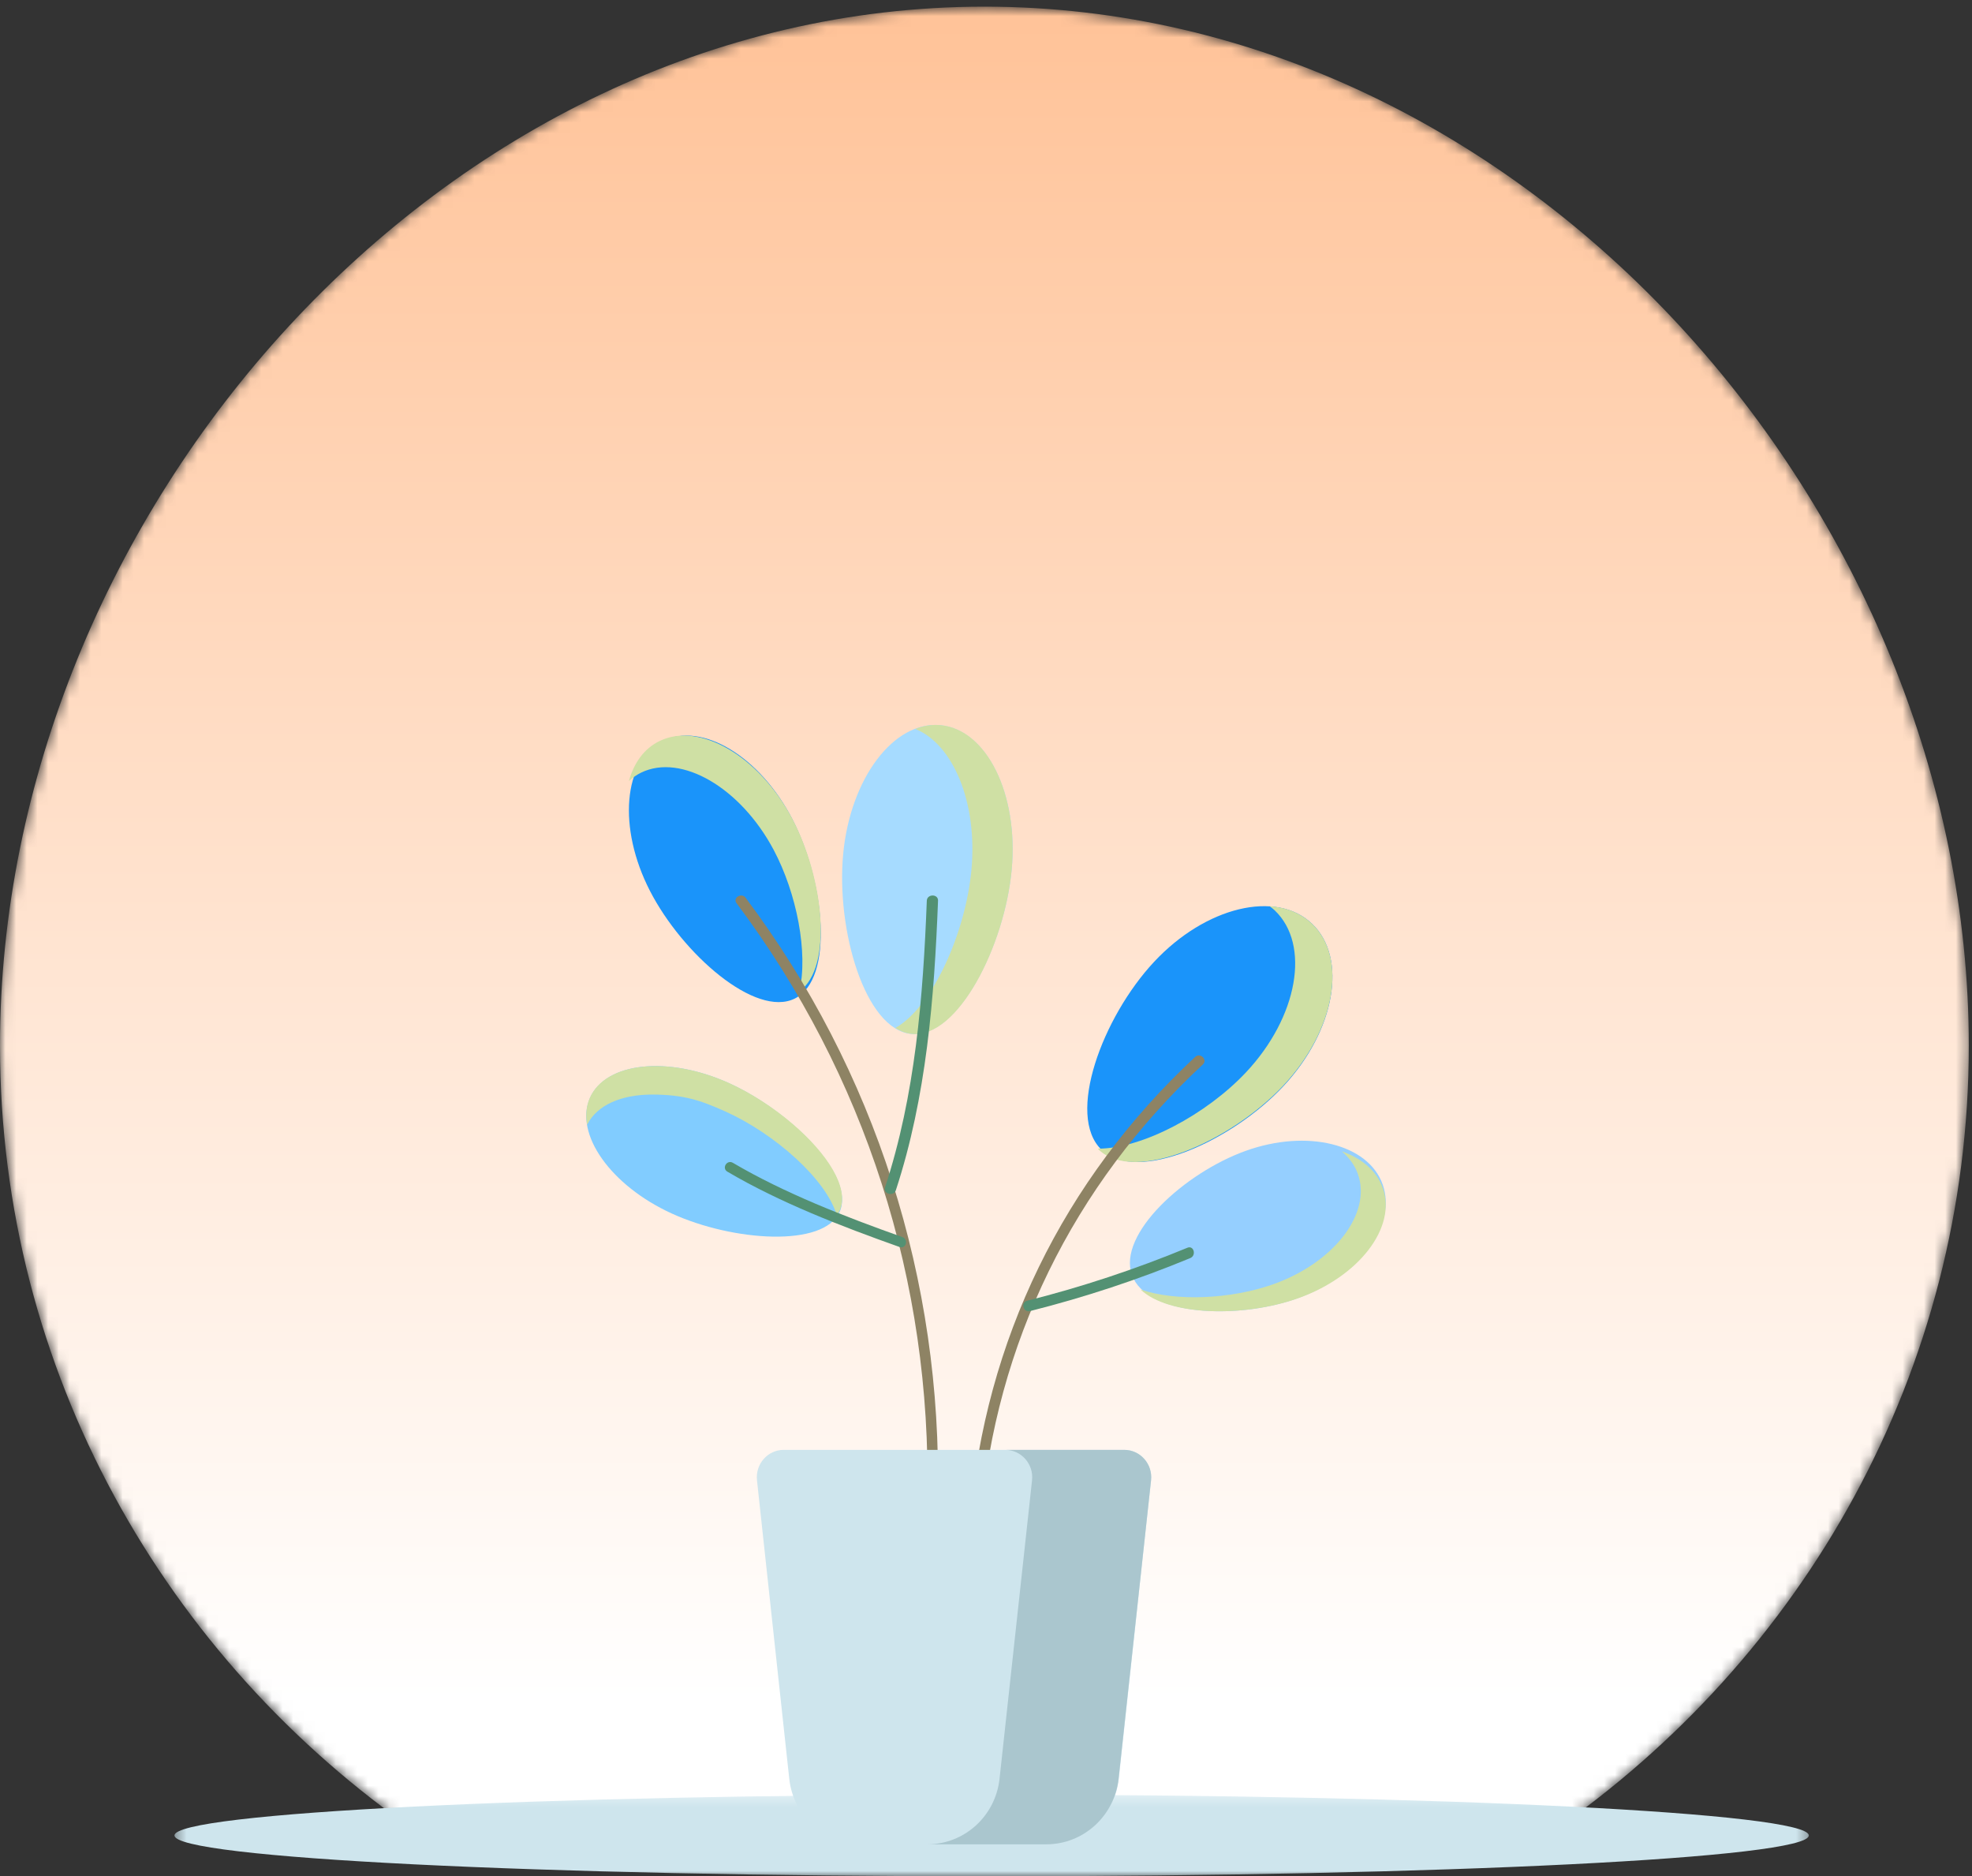 
<svg width="185px" height="176px" viewBox="0 0 185 176" version="1.1" xmlns="http://www.w3.org/2000/svg" xmlns:xlink="http://www.w3.org/1999/xlink">
    <rect x="0" y="0" width="185" height="176" fill="#333333" stroke="none"/>
    <defs>
        <path d="M184.698,98.53 C184.548,128.859 169.091,155.632 145.508,171.899 L39.189,171.899 C15.492,155.553 0,128.598 0,98.087 C0,48.217 41.346,0.624 92.349,0.624 C143.2,0.624 184.453,47.935 184.698,97.642 L184.698,98.53" id="path-1"></path>
        <linearGradient x1="50%" y1="92.34%" x2="50%" y2="-10.89%" id="linearGradient-3">
            <stop stop-color="#FFFFFF" offset="0%"></stop>
            <stop stop-color="#FFBB8B" offset="100%"></stop>
        </linearGradient>
        <polygon id="path-4" points="0.368 0.338 153.693 0.338 153.693 8 0.368 8"></polygon>
    </defs>
    <g id="Page-1" stroke="none" stroke-width="1" fill="none" fill-rule="evenodd">
        <g id="Welcome" transform="translate(-95, -91)">
            <g id="Group-41" transform="translate(95, 91)">
                <g id="Group-3">
                    <mask id="mask-2" fill="white">
                        <use xlink:href="#path-1"></use>
                    </mask>
                    <g id="Clip-2"></g>
                    <path d="M145.508,171.899 C169.206,155.553 184.699,128.598 184.699,98.087 C184.699,48.217 143.352,0.624 92.349,0.624 C41.346,0.624 0,48.217 0,98.087 C0,128.598 15.492,155.553 39.189,171.899 L145.508,171.899 Z" id="Fill-1" fill="url(#linearGradient-3)" mask="url(#mask-2)"></path>
                </g>
                <g id="Group-6" transform="translate(16, 168)">
                    <mask id="mask-5" fill="white">
                        <use xlink:href="#path-4"></use>
                    </mask>
                    <g id="Clip-5"></g>
                    <path d="M153.693,4.169 C153.693,2.054 119.369,0.338 77.03,0.338 C34.69,0.338 0.368,2.054 0.368,4.169 C0.368,6.284 34.69,8 77.03,8 C119.369,8 153.693,6.284 153.693,4.169" id="Fill-4" fill="#CEE5ED" mask="url(#mask-5)"></path>
                </g>
                <path d="M123.093,86.656 C119.734,83.444 113.092,85.047 108.257,90.234 C103.424,95.421 99.982,104.64 103.34,107.852 C106.699,111.063 115.589,107.05 120.422,101.863 C125.257,96.675 126.452,89.867 123.093,86.656 Z" id="Fill-7" fill="#1A94FA"></path>
                <path d="M119.1,85 C119.262,85.123 119.427,85.243 119.576,85.385 C122.974,88.599 121.765,95.413 116.873,100.606 C113.195,104.512 107.194,107.75 103,107.746 C103.03,107.779 103.053,107.819 103.086,107.851 C106.484,111.065 115.478,107.047 120.369,101.855 C125.26,96.664 126.469,89.85 123.071,86.636 C122.015,85.638 120.641,85.107 119.1,85 Z" id="Fill-9" fill="#CFE0A4"></path>
                <path d="M94.908,81.597 C95.571,74.51 92.569,68.431 88.203,68.022 C83.837,67.613 79.762,73.027 79.1,80.116 C78.438,87.204 81.132,96.577 85.498,96.986 C89.863,97.395 94.246,88.686 94.908,81.597" id="Fill-11" fill="#A6DBFF"></path>
                <path d="M85.866,68.375 C89.426,69.811 91.718,75.301 91.133,81.597 C90.589,87.467 87.507,94.432 84,96.426 C84.49,96.74 85.01,96.934 85.556,96.986 C89.894,97.395 94.251,88.686 94.909,81.597 C95.566,74.509 92.584,68.431 88.244,68.022 C87.435,67.946 86.636,68.072 85.866,68.375 Z" id="Fill-13" fill="#CFE0A4"></path>
                <path d="M74.343,76.862 C71.303,70.953 65.847,67.664 62.155,69.516 C58.463,71.368 57.935,77.659 60.975,83.568 C64.013,89.476 70.883,95.511 74.574,93.66 C78.266,91.808 77.382,82.77 74.343,76.862" id="Fill-15" fill="#1A94FA"></path>
                <path d="M61.877,69.509 C60.436,70.207 59.473,71.549 59,73.263 C59.344,72.948 59.725,72.678 60.153,72.471 C63.915,70.647 69.476,73.886 72.574,79.708 C74.749,83.794 75.833,89.391 74.989,93 C78.203,90.683 77.261,82.312 74.298,76.745 C71.2,70.924 65.639,67.684 61.877,69.509 Z" id="Fill-17" fill="#CFE0A4"></path>
                <path d="M55.346,102.998 C53.859,106.372 57.303,111.224 63.037,113.836 C68.771,116.448 77.288,117.043 78.774,113.668 C80.26,110.295 74.152,104.228 68.418,101.616 C62.685,99.005 56.832,99.624 55.346,102.998 Z" id="Fill-19" fill="#81CCFF"></path>
                <path d="M55.339,102.972 C54.991,103.753 54.923,104.616 55.08,105.51 C56,103.636 58.333,102.66 61.235,102.672 C64.137,102.684 65.714,103.203 68.083,104.273 C72.699,106.356 77.55,110.656 78.496,114 C78.6,113.856 78.701,113.712 78.774,113.55 C79.729,111.401 77.548,108.151 74.346,105.415 C72.564,103.892 70.465,102.528 68.415,101.602 C62.68,99.013 56.825,99.627 55.339,102.972 Z" id="Fill-21" fill="#CFE0A4"></path>
                <path d="M129.717,111.112 C128.37,107.295 122.612,105.883 116.853,107.955 C111.094,110.028 104.839,115.765 106.185,119.581 C107.53,123.398 115.965,123.849 121.725,121.776 C127.485,119.703 131.063,114.929 129.717,111.112 Z" id="Fill-23" fill="#95CFFF"></path>
                <path d="M125.884,108 C126.562,108.581 127.081,109.278 127.378,110.095 C128.727,113.818 125.139,118.473 119.365,120.494 C115.458,121.861 110.33,122.098 107,120.96 C109.644,123.459 116.684,123.564 121.703,121.808 C127.477,119.786 131.065,115.13 129.716,111.409 C129.137,109.813 127.742,108.651 125.884,108 Z" id="Fill-25" fill="#CFE0A4"></path>
                <path d="M92.018,142.519 C93.376,126.089 100.673,111.167 112.843,99.848 C113.32,99.405 112.6,98.698 112.125,99.14 C99.755,110.643 92.382,125.822 91.002,142.519 C90.949,143.162 91.966,143.158 92.018,142.519" id="Fill-27" fill="#8E8364"></path>
                <path d="M69.95,84.212 C69.568,83.703 68.711,84.206 69.098,84.722 C81.161,100.819 87.397,120.224 86.995,140.512 C86.982,141.163 87.969,141.163 87.982,140.512 C88.387,120.059 82.114,100.443 69.95,84.212 Z" id="Fill-29" fill="#8E8364"></path>
                <path d="M88,84.486 C88.025,83.837 86.972,83.838 86.947,84.486 C86.598,93.523 85.873,102.711 83.027,111.381 C82.824,112.001 83.84,112.266 84.042,111.649 C86.915,102.898 87.648,93.606 88,84.486 Z" id="Fill-31" fill="#539173"></path>
                <path d="M84.381,116.967 C84.999,117.186 85.265,116.258 84.654,116.039 C79.3,114.138 73.615,111.936 68.758,109.076 C68.197,108.746 67.682,109.578 68.241,109.906 C73.177,112.814 78.936,115.032 84.381,116.967 Z" id="Fill-33" fill="#539173"></path>
                <path d="M96.362,122.013 C95.728,122.173 95.996,123.143 96.631,122.982 C101.769,121.687 106.772,120.033 111.664,118.01 C112.259,117.765 111.998,116.791 111.395,117.04 C106.5,119.063 101.499,120.718 96.362,122.013 Z" id="Fill-35" fill="#539173"></path>
                <path d="M71.015,138.855 L74.043,166.851 C74.421,170.35 77.316,173 80.763,173 L98.237,173 C101.683,173 104.579,170.35 104.958,166.851 L107.985,138.855 C108.149,137.331 106.982,136 105.481,136 L73.519,136 C72.019,136 70.851,137.331 71.015,138.855" id="Fill-37" fill="#CEE5ED"></path>
                <path d="M105.462,136 L94.299,136 C95.809,136 96.987,137.331 96.82,138.855 L93.77,166.851 C93.39,170.35 90.473,173 87,173 L98.164,173 C101.636,173 104.554,170.35 104.936,166.851 L107.984,138.855 C108.15,137.331 106.975,136 105.462,136" id="Fill-39" fill="#AAC6CE"></path>
            </g>
        </g>
    </g>
</svg>
